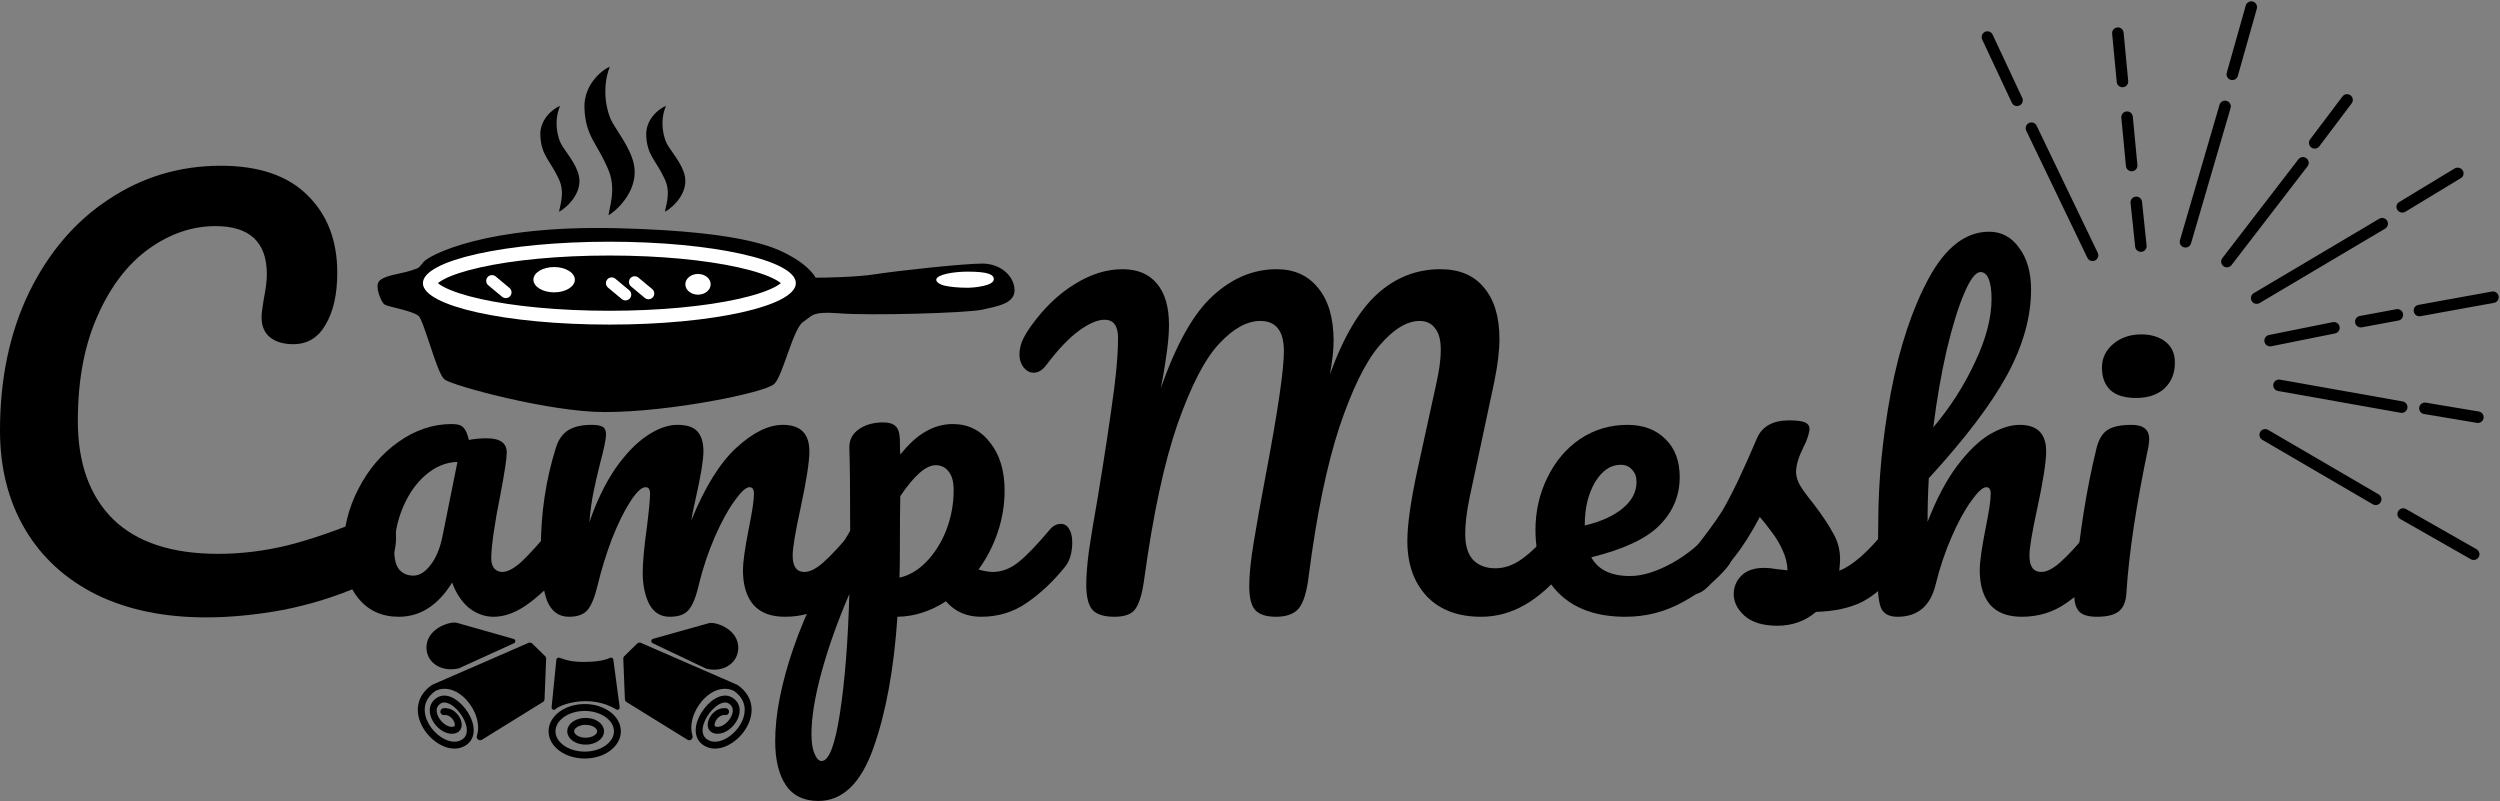 <svg width="1086" height="348" viewBox="0 0 1086 348" fill="none" xmlns="http://www.w3.org/2000/svg">
<rect x="0" y="0" width="1086" height="348" fill="#808080" stroke="none"/>
<path d="M927.955 172.876C922.999 172.876 919.282 171.755 916.804 169.513C914.326 167.153 913.087 163.908 913.087 159.778C913.087 155.648 914.68 152.226 917.866 149.512C921.17 146.68 925.241 145.264 930.079 145.264C934.445 145.264 937.985 146.326 940.699 148.45C943.413 150.574 944.77 153.583 944.77 157.477C944.77 162.197 943.236 165.973 940.168 168.805C937.1 171.519 933.029 172.876 927.955 172.876ZM910.963 267.925C907.187 267.925 904.591 267.158 903.175 265.624C901.759 264.09 901.051 261.671 901.051 258.367C901.051 257.423 901.169 255.771 901.405 253.411C903.293 231.817 906.42 212.17 910.786 194.47C911.73 190.812 913.264 188.275 915.388 186.859C917.63 185.325 921.17 184.558 926.008 184.558C931.082 184.558 933.619 186.623 933.619 190.753C933.619 191.343 933.501 192.464 933.265 194.116C927.955 219.368 924.769 240.549 923.707 257.659C923.471 261.435 922.35 264.09 920.344 265.624C918.338 267.158 915.211 267.925 910.963 267.925Z" fill="black"/>
<path d="M912.918 227.569C914.452 227.569 915.632 228.277 916.458 229.693C917.402 231.109 917.874 233.056 917.874 235.534C917.874 240.254 916.753 243.912 914.511 246.508C909.083 252.762 903.478 257.895 897.696 261.907C892.032 265.919 885.542 267.925 878.226 267.925C872.208 267.925 867.665 266.214 864.597 262.792C861.529 259.252 859.995 254.178 859.995 247.57C859.995 244.266 860.821 238.366 862.473 229.87C864.007 222.436 864.774 217.303 864.774 214.471C864.774 212.583 864.125 211.639 862.827 211.639C861.293 211.639 859.11 213.645 856.278 217.657C853.446 221.551 850.614 226.743 847.782 233.233C844.95 239.723 842.649 246.567 840.879 253.765C838.637 263.205 833.091 267.925 824.241 267.925C820.701 267.925 818.341 266.686 817.161 264.208C816.099 261.612 815.568 257.01 815.568 250.402C815.568 246.626 815.627 243.617 815.745 241.375L815.922 227.215C815.922 209.043 817.751 190.104 821.409 170.398C825.185 150.692 830.672 134.172 837.87 120.838C845.186 107.386 853.918 100.66 864.066 100.66C869.494 100.66 873.86 103.02 877.164 107.74C880.586 112.342 882.297 118.36 882.297 125.794C882.297 137.712 878.816 150.102 871.854 162.964C864.892 175.708 853.564 190.635 837.87 207.745C837.516 213.881 837.339 220.194 837.339 226.684C841.233 216.654 845.54 208.512 850.26 202.258C855.098 195.886 859.818 191.343 864.42 188.629C869.14 185.915 873.447 184.558 877.341 184.558C885.011 184.558 888.846 188.393 888.846 196.063C888.846 200.665 887.548 208.984 884.952 221.02C882.71 231.286 881.589 238.071 881.589 241.375C881.589 246.095 883.3 248.455 886.722 248.455C889.082 248.455 891.855 247.039 895.041 244.207C898.345 241.257 902.711 236.537 908.139 230.047C909.555 228.395 911.148 227.569 912.918 227.569ZM860.349 118.183C858.225 118.183 855.865 121.251 853.269 127.387C850.673 133.405 848.136 141.606 845.658 151.99C843.298 162.256 841.351 173.466 839.817 185.62C847.133 177.006 853.151 167.625 857.871 157.477C862.709 147.329 865.128 138.125 865.128 129.865C865.128 126.089 864.715 123.198 863.889 121.192C863.063 119.186 861.883 118.183 860.349 118.183Z" fill="black"/>
<path d="M772.069 271.819C765.933 271.819 761.213 270.403 757.909 267.571C754.723 264.739 753.13 261.553 753.13 258.013C753.13 254.945 754.251 252.29 756.493 250.048C758.735 247.806 762.039 246.685 766.405 246.685C767.939 246.685 769.709 246.862 771.715 247.216C773.839 247.452 775.432 247.629 776.494 247.747C776.376 244.679 775.668 241.788 774.37 239.074C773.19 236.36 771.656 233.764 769.768 231.286C767.88 228.69 766.11 226.448 764.458 224.56C760.8 231.522 757.142 237.304 753.484 241.906C749.944 246.508 746.05 250.874 741.802 255.004C739.678 257.128 737.436 258.19 735.076 258.19C733.188 258.19 731.654 257.541 730.474 256.243C729.294 254.827 728.704 253.116 728.704 251.11C728.704 248.75 729.53 246.567 731.182 244.561L733.483 241.729C739.973 233.705 744.87 227.097 748.174 221.905C750.18 218.483 752.54 213.94 755.254 208.276C757.968 202.494 760.623 196.535 763.219 190.399C765.461 185.207 770.122 182.611 777.202 182.611C780.506 182.611 782.807 182.906 784.105 183.496C785.403 184.086 786.052 185.03 786.052 186.328C786.052 187.036 785.816 188.157 785.344 189.691C784.872 191.225 784.223 192.759 783.397 194.293C781.273 198.541 780.211 202.14 780.211 205.09C780.211 206.86 780.801 208.807 781.981 210.931C783.279 213.055 785.226 215.71 787.822 218.896C791.598 223.852 794.43 228.1 796.318 231.64C798.324 235.062 799.327 238.838 799.327 242.968C799.327 244.148 799.209 245.8 798.973 247.924C804.755 245.682 811.54 239.723 819.328 230.047C820.744 228.395 822.337 227.569 824.107 227.569C825.641 227.569 826.821 228.277 827.647 229.693C828.591 231.109 829.063 233.056 829.063 235.534C829.063 240.018 827.942 243.676 825.7 246.508C819.8 253.824 814.136 258.839 808.708 261.553C803.398 264.149 796.79 265.565 788.884 265.801C784.164 269.813 778.559 271.819 772.069 271.819Z" fill="black"/>
<path d="M748.603 227.569C750.137 227.569 751.317 228.277 752.143 229.693C753.087 231.109 753.559 233.056 753.559 235.534C753.559 240.254 752.438 243.912 750.196 246.508C745.83 251.818 739.635 256.715 731.611 261.199C723.705 265.683 715.209 267.925 706.123 267.925C693.733 267.925 684.116 264.562 677.272 257.836C670.428 251.11 667.006 241.906 667.006 230.224C667.006 222.082 668.717 214.53 672.139 207.568C675.561 200.488 680.281 194.883 686.299 190.753C692.435 186.623 699.338 184.558 707.008 184.558C713.852 184.558 719.339 186.623 723.469 190.753C727.599 194.765 729.664 200.252 729.664 207.214C729.664 215.356 726.714 222.377 720.814 228.277C715.032 234.059 705.179 238.661 691.255 242.083C694.205 247.511 699.81 250.225 708.07 250.225C713.38 250.225 719.398 248.396 726.124 244.738C732.968 240.962 738.868 236.065 743.824 230.047C745.24 228.395 746.833 227.569 748.603 227.569ZM703.999 201.904C699.633 201.904 695.916 204.441 692.848 209.515C689.898 214.589 688.423 220.725 688.423 227.923V228.277C695.385 226.625 700.872 224.147 704.884 220.843C708.896 217.539 710.902 213.704 710.902 209.338C710.902 207.096 710.253 205.326 708.955 204.028C707.775 202.612 706.123 201.904 703.999 201.904Z" fill="black"/>
<path d="M484.091 267.925C479.725 267.925 476.598 266.981 474.71 265.093C472.822 263.087 471.878 259.37 471.878 253.942C471.878 250.284 472.232 245.623 472.94 239.959C473.766 234.177 475.064 226.271 476.834 216.241C479.902 197.715 482.321 181.667 484.091 168.097C485.153 159.601 485.684 152.521 485.684 146.857C485.684 141.547 483.737 138.892 479.843 138.892C476.775 138.892 473.058 140.485 468.692 143.671C464.444 146.739 459.724 151.695 454.532 158.539C452.88 160.781 451.051 161.902 449.045 161.902C447.393 161.902 445.918 161.135 444.62 159.601C443.44 157.949 442.85 156.12 442.85 154.114C442.85 152.226 443.204 150.338 443.912 148.45C444.738 146.444 446.036 144.202 447.806 141.724C453.47 133.818 459.783 127.741 466.745 123.493C473.707 119.127 480.669 116.944 487.631 116.944C494.121 116.944 499.077 119.009 502.499 123.139C506.039 127.269 507.809 133.287 507.809 141.193C507.809 144.379 507.514 148.155 506.924 152.521C506.334 156.769 505.803 160.25 505.331 162.964C504.859 165.678 504.505 167.566 504.269 168.628C510.995 149.394 518.547 136.001 526.925 128.449C535.303 120.779 544.507 116.944 554.537 116.944C562.207 116.944 568.225 119.658 572.591 125.086C577.075 130.514 579.317 138.184 579.317 148.096C579.317 151.99 578.786 156.828 577.724 162.61C583.624 146.326 590.527 134.644 598.433 127.564C606.339 120.484 615.425 116.944 625.691 116.944C633.951 116.944 640.264 119.599 644.63 124.909C649.114 130.219 651.356 137.653 651.356 147.211C651.356 152.403 650.589 158.716 649.055 166.15L638.258 216.772C637.078 222.672 636.488 227.746 636.488 231.994C636.488 236.95 637.609 240.667 639.851 243.145C642.211 245.623 645.456 246.862 649.586 246.862C653.48 246.862 657.256 245.564 660.914 242.968C664.69 240.372 669.115 236.065 674.189 230.047C675.605 228.395 677.198 227.569 678.968 227.569C680.502 227.569 681.682 228.277 682.508 229.693C683.452 231.109 683.924 233.056 683.924 235.534C683.924 240.136 682.803 243.794 680.561 246.508C674.425 253.942 668.348 259.37 662.33 262.792C656.312 266.214 649.999 267.925 643.391 267.925C633.361 267.925 625.514 264.975 619.85 259.075C614.186 253.057 611.354 245.033 611.354 235.003C611.354 228.041 612.77 217.952 615.602 204.736L622.682 172.345C622.918 171.283 623.331 169.395 623.921 166.681C624.511 163.967 624.983 161.43 625.337 159.07C625.691 156.592 625.868 154.173 625.868 151.813C625.868 147.683 625.042 144.615 623.39 142.609C621.856 140.485 619.614 139.423 616.664 139.423C611.118 139.423 605.277 143.022 599.141 150.22C593.123 157.3 587.341 169.1 581.795 185.62C576.367 202.14 571.942 223.616 568.52 250.048C567.694 257.128 566.219 261.907 564.095 264.385C562.089 266.745 558.785 267.925 554.183 267.925C550.171 267.925 547.221 266.981 545.333 265.093C543.563 263.205 542.678 259.665 542.678 254.473C542.678 249.635 543.327 243.322 544.625 235.534C545.923 227.628 547.575 218.365 549.581 207.745C555.009 179.189 557.723 160.781 557.723 152.521C557.723 148.037 556.838 144.733 555.068 142.609C553.416 140.485 550.879 139.423 547.457 139.423C541.675 139.423 535.716 142.727 529.58 149.335C523.444 155.825 517.426 167.448 511.526 184.204C505.744 200.842 500.906 223.38 497.012 251.818C496.186 257.836 494.947 262.025 493.295 264.385C491.761 266.745 488.693 267.925 484.091 267.925Z" fill="black"/>
<path d="M460.824 227.569C462.358 227.569 463.538 228.277 464.364 229.693C465.308 231.109 465.78 233.056 465.78 235.534C465.78 240.254 464.659 243.912 462.417 246.508C457.343 252.762 451.856 257.895 445.956 261.907C440.174 265.919 433.566 267.925 426.132 267.925C419.878 267.925 414.804 265.683 410.91 261.199C404.184 265.565 397.163 267.807 389.847 267.925C388.313 290.699 384.832 309.697 379.404 324.919C373.976 340.259 366.011 347.929 355.509 347.929C349.137 347.929 344.417 345.628 341.349 341.026C338.281 336.424 336.747 330.052 336.747 321.91C336.747 310.346 339.402 296.835 344.712 281.377C350.022 266.037 358.223 249.104 369.315 230.578C369.315 213.35 369.197 201.373 368.961 194.647C368.843 191.225 370.2 188.511 373.032 186.505C375.864 184.499 379.404 183.496 383.652 183.496C386.13 183.496 387.9 184.027 388.962 185.089C390.142 186.033 390.791 187.98 390.909 190.93C390.909 193.88 390.968 196.063 391.086 197.479C394.862 192.759 398.579 189.396 402.237 187.39C405.895 185.266 409.789 184.204 413.919 184.204C420.527 184.204 425.896 186.859 430.026 192.169C434.274 197.479 436.398 204.441 436.398 213.055C436.398 219.309 435.395 225.386 433.389 231.286C431.383 237.186 428.61 242.555 425.07 247.393C427.548 248.101 429.613 248.455 431.265 248.455C435.159 248.455 438.876 247.039 442.416 244.207C445.956 241.375 450.499 236.655 456.045 230.047C457.461 228.395 459.054 227.569 460.824 227.569ZM390.732 250.933C394.98 249.989 398.874 247.688 402.414 244.03C406.072 240.254 408.963 235.652 411.087 230.224C413.211 224.678 414.273 218.896 414.273 212.878C414.273 209.338 413.565 206.683 412.149 204.913C410.733 203.025 408.845 202.081 406.485 202.081C402.237 202.081 397.104 206.565 391.086 215.533C390.968 220.725 390.909 228.336 390.909 238.366C390.909 243.794 390.85 247.983 390.732 250.933ZM356.925 330.583C360.111 330.583 362.766 323.621 364.89 309.697C367.014 295.891 368.371 278.663 368.961 258.013C363.887 269.813 359.875 281.082 356.925 291.82C353.975 302.558 352.5 311.585 352.5 318.901C352.5 322.677 352.972 325.568 353.916 327.574C354.742 329.58 355.745 330.583 356.925 330.583Z" fill="black"/>
<path d="M247.16 267.925C242.676 267.925 239.49 265.565 237.602 260.845C235.832 256.125 234.947 248.573 234.947 238.189C234.947 222.849 237.13 208.276 241.496 194.47C242.558 191.048 244.269 188.57 246.629 187.036C249.107 185.384 252.529 184.558 256.895 184.558C259.255 184.558 260.907 184.853 261.851 185.443C262.795 186.033 263.267 187.154 263.267 188.806C263.267 190.694 262.382 194.942 260.612 201.55C259.432 206.27 258.488 210.4 257.78 213.94C257.072 217.362 256.482 221.669 256.01 226.861C259.196 217.657 262.972 209.869 267.338 203.497C271.822 197.125 276.365 192.405 280.967 189.337C285.687 186.151 290.112 184.558 294.242 184.558C298.372 184.558 301.263 185.502 302.915 187.39C304.685 189.278 305.57 192.169 305.57 196.063C305.57 199.839 304.449 206.683 302.207 216.595C301.263 220.843 300.614 224.029 300.26 226.153C306.16 211.639 312.709 201.078 319.907 194.47C327.105 187.862 333.831 184.558 340.085 184.558C347.755 184.558 351.59 188.393 351.59 196.063C351.59 200.665 350.292 208.984 347.696 221.02C345.454 231.286 344.333 238.071 344.333 241.375C344.333 246.095 346.044 248.455 349.466 248.455C351.826 248.455 354.599 247.039 357.785 244.207C361.089 241.257 365.455 236.537 370.883 230.047C372.299 228.395 373.892 227.569 375.662 227.569C377.196 227.569 378.376 228.277 379.202 229.693C380.146 231.109 380.618 233.056 380.618 235.534C380.618 240.254 379.497 243.912 377.255 246.508C372.181 252.762 366.694 257.895 360.794 261.907C355.012 265.919 348.404 267.925 340.97 267.925C334.952 267.925 330.409 266.214 327.341 262.792C324.273 259.252 322.739 254.178 322.739 247.57C322.739 244.266 323.565 238.366 325.217 229.87C326.751 222.436 327.518 217.303 327.518 214.471C327.518 212.583 326.869 211.639 325.571 211.639C324.037 211.639 321.854 213.645 319.022 217.657C316.19 221.551 313.358 226.743 310.526 233.233C307.694 239.723 305.393 246.567 303.623 253.765C302.325 259.429 300.791 263.205 299.021 265.093C297.369 266.981 294.655 267.925 290.879 267.925C286.985 267.925 284.035 266.096 282.029 262.438C280.141 258.662 279.197 254.119 279.197 248.809C279.197 244.325 279.787 237.835 280.967 229.339C281.911 221.787 282.383 216.831 282.383 214.471C282.383 212.583 281.734 211.639 280.436 211.639C278.666 211.639 276.424 213.763 273.71 218.011C270.996 222.259 268.341 227.687 265.745 234.295C263.267 240.903 261.261 247.393 259.727 253.765C258.429 259.311 256.895 263.087 255.125 265.093C253.473 266.981 250.818 267.925 247.16 267.925Z" fill="black"/>
<path d="M173.224 267.925C165.908 267.925 160.067 265.27 155.701 259.96C151.335 254.65 149.152 247.688 149.152 239.074C149.152 229.634 151.335 220.725 155.701 212.347C160.067 203.851 165.849 197.066 173.047 191.992C180.363 186.8 188.092 184.204 196.234 184.204C198.83 184.204 200.541 184.735 201.367 185.797C202.311 186.741 203.078 188.511 203.668 191.107C206.146 190.635 208.742 190.399 211.456 190.399C217.238 190.399 220.129 192.464 220.129 196.594C220.129 199.072 219.244 204.972 217.474 214.294C214.76 227.864 213.403 237.304 213.403 242.614C213.403 244.384 213.816 245.8 214.642 246.862C215.586 247.924 216.766 248.455 218.182 248.455C220.424 248.455 223.138 247.039 226.324 244.207C229.51 241.257 233.817 236.537 239.245 230.047C240.661 228.395 242.254 227.569 244.024 227.569C245.558 227.569 246.738 228.277 247.564 229.693C248.508 231.109 248.98 233.056 248.98 235.534C248.98 240.254 247.859 243.912 245.617 246.508C240.779 252.526 235.646 257.6 230.218 261.73C224.79 265.86 219.539 267.925 214.465 267.925C210.571 267.925 206.972 266.627 203.668 264.031C200.482 261.317 198.063 257.659 196.411 253.057C190.275 262.969 182.546 267.925 173.224 267.925ZM179.596 250.048C182.192 250.048 184.67 248.514 187.03 245.446C189.39 242.378 191.101 238.307 192.163 233.233L198.712 200.665C193.756 200.783 189.154 202.671 184.906 206.329C180.776 209.869 177.472 214.589 174.994 220.489C172.516 226.389 171.277 232.643 171.277 239.251C171.277 242.909 171.985 245.623 173.401 247.393C174.935 249.163 177 250.048 179.596 250.048Z" fill="black"/>
<path d="M89.47 268.19C71.223 268.19 55.353 264.893 41.86 258.3C28.367 251.553 18.017 242.047 10.81 229.78C3.603 217.513 0 203.253 0 187C0 164.46 4.217 144.45 12.65 126.97C21.237 109.49 32.813 95.997 47.38 86.49C61.947 76.83 78.123 72 95.91 72C112.47 72 125.043 76.293 133.63 84.88C142.217 93.313 146.51 104.507 146.51 118.46C146.51 127.813 144.823 135.327 141.45 141C138.23 146.673 133.553 149.51 127.42 149.51C123.127 149.51 119.753 148.513 117.3 146.52C114.847 144.527 113.62 141.613 113.62 137.78C113.62 136.4 113.927 133.87 114.54 130.19C115.46 125.59 115.92 121.91 115.92 119.15C115.92 105.197 108.483 98.22 93.61 98.22C83.49 98.22 73.83 101.517 64.63 108.11C55.43 114.703 47.993 124.44 42.32 137.32C36.647 150.047 33.81 165.227 33.81 182.86C33.81 201.26 38.947 215.52 49.22 225.64C59.493 235.607 74.673 240.59 94.76 240.59C104.727 240.59 114.77 239.363 124.89 236.91C135.163 234.303 146.51 230.393 158.93 225.18C161.23 224.26 163.147 223.8 164.68 223.8C167.133 223.8 168.973 224.72 170.2 226.56C171.427 228.4 172.04 230.777 172.04 233.69C172.04 243.043 166.98 249.943 156.86 254.39C145.973 259.143 134.627 262.67 122.82 264.97C111.167 267.117 100.05 268.19 89.47 268.19Z" fill="black"/>
<path d="M188.407 298.828C188.722 298.673 189.039 298.535 189.356 298.414L230.175 280.639L235.743 286.095L235.047 303.678L208.599 320.048C211.981 309.444 200.235 294.261 189.356 298.414L188.407 298.828Z" fill="black"/>
<path d="M192.806 309.135C197.678 308.529 201.14 315.804 197.678 317.017C192.11 318.967 184.006 308.423 190.718 304.284C197.602 300.04 210.825 318.566 200.462 323.08C190.717 327.324 174.485 308.528 188.407 298.828M188.407 298.828C199.537 293.371 212.079 309.135 208.599 320.048L235.047 303.678L235.743 286.095L230.175 280.639L188.407 298.828Z" stroke="black" stroke-width="3" stroke-linecap="round" stroke-linejoin="round"/>
<path d="M319.593 298.828C319.278 298.673 318.961 298.535 318.644 298.414L277.825 280.639L272.257 286.095L272.953 303.678L299.401 320.048C296.019 309.444 307.765 294.261 318.644 298.414L319.593 298.828Z" fill="black"/>
<path d="M315.194 309.135C310.322 308.529 306.86 315.804 310.322 317.017C315.89 318.967 323.994 308.423 317.282 304.284C310.398 300.04 297.175 318.566 307.538 323.08C317.283 327.324 333.515 308.528 319.593 298.828M319.593 298.828C308.463 293.371 295.921 309.135 299.401 320.048L272.953 303.678L272.257 286.095L277.825 280.639L319.593 298.828Z" stroke="black" stroke-width="3" stroke-linecap="round" stroke-linejoin="round"/>
<path d="M240.611 307.334L242.68 286.667C246.129 287.92 248.888 288.546 253.716 288.546C258.544 288.546 262.912 287.92 265.441 286.667L268.2 307.334C265.901 305.872 261.027 303.576 254.406 303.576C247.784 303.576 241.991 305.872 240.611 307.334Z" fill="black" stroke="black" stroke-width="2" stroke-linecap="round" stroke-linejoin="round"/>
<ellipse cx="254" cy="317.666" rx="14.2" ry="10.333" stroke="black" stroke-width="3"/>
<ellipse cx="254.405" cy="317.666" rx="6.491" ry="4.306" stroke="black" stroke-width="3"/>
<path d="M199.012 289.376L222.861 278.516L198.281 271.54C195.972 270.871 187.097 273.503 186.305 280.285C185.584 286.45 191.4 291.119 199.012 289.376Z" fill="black" stroke="black" stroke-width="2" stroke-linecap="round" stroke-linejoin="round"/>
<path d="M307.086 289.509L283.913 278.483L308.078 271.699C310.348 271.047 318.994 273.743 319.664 280.523C320.274 286.687 314.51 291.307 307.086 289.509Z" fill="black" stroke="black" stroke-width="2" stroke-linecap="round" stroke-linejoin="round"/>
<path d="M343.699 112.5C347.892 114.787 352.699 119 353.657 121.642C359.324 121.642 372.557 121.341 380.157 120.141C389.657 118.641 418.642 115.5 426.705 115.5C433.747 115.5 439.204 120 439.704 125.5C440.204 131 433.212 132 426.712 133.5C420.212 135 378.157 136.141 365.157 135.141C352.157 134.141 352.657 136.141 348.157 139.141C343.657 142.141 339.199 162.502 335.699 166.002C332.199 169.502 291.217 178.002 262.699 178.002C238.741 178.002 196.699 166.502 193.699 164.002C190.699 161.502 185.157 139.141 182.657 136.641C180.157 134.141 169.241 132.362 167.699 131.502C166.507 130.837 163.699 124.002 165.699 122.502C169.034 120.001 174.241 120.36 181.699 117.5C182.866 116.833 183.099 116.5 184.699 114.5C186.699 112 210.657 98.641 268.657 100.142C326.657 101.642 338.199 109.5 343.699 112.5Z" fill="black" stroke="black" stroke-width="2" stroke-linecap="round" stroke-linejoin="round"/>
<path d="M264.712 108C242.496 108 222.474 110.003 208.087 113.2C200.869 114.804 195.232 116.674 191.473 118.649C189.59 119.639 188.325 120.579 187.564 121.404C186.819 122.214 186.712 122.735 186.712 123C186.712 123.265 186.819 123.786 187.564 124.596C188.325 125.421 189.59 126.361 191.473 127.351C195.232 129.326 200.869 131.196 208.087 132.8C222.474 135.997 242.496 138 264.712 138C286.928 138 306.949 135.997 321.337 132.8C328.555 131.196 334.192 129.326 337.951 127.351C339.834 126.361 341.099 125.421 341.859 124.596C342.605 123.786 342.712 123.265 342.712 123C342.712 122.735 342.605 122.214 341.859 121.404C341.099 120.579 339.834 119.639 337.951 118.649C334.192 116.674 328.555 114.804 321.337 113.2C306.949 110.003 286.928 108 264.712 108Z" stroke="white" stroke-width="6"/>
<ellipse cx="5.5" cy="4.5" rx="5.5" ry="4.5" transform="matrix(-1 0 0 1 308.712 119)" fill="white"/>
<ellipse cx="9" cy="5.5" rx="9" ry="5.5" transform="matrix(-1 0 0 1 249.712 116)" fill="white"/>
<path d="M275.712 122.5L281.712 127.5" stroke="white" stroke-width="5" stroke-linecap="round"/>
<path d="M265.712 123L271.712 128" stroke="white" stroke-width="5" stroke-linecap="round"/>
<path d="M213.712 122L219.712 127" stroke="white" stroke-width="5" stroke-linecap="round"/>
<path d="M420.207 118C414.223 118.007 407.241 119.236 406.742 121.295C406.443 122.53 408.409 123.698 410.732 124.178C412.727 124.59 416.218 125 420.207 125C423.24 125 431.712 124.179 431.712 121.295C431.712 119.237 429.197 117.989 420.207 118Z" fill="white"/>
<path d="M253.888 47C253.488 37 261.215 30.5 264.882 29C260.887 39.5 264.135 49.37 265.388 52C267.388 56.201 273.888 64 275.387 71.5C277.449 81.818 269.215 90.5 264.382 93.5C264.382 91 267.888 82.5 264.382 74C259.434 62.001 254.388 59.5 253.888 47Z" fill="black"/>
<path d="M234.724 58.837C234.412 51.705 240.427 47.07 243.282 46C240.172 53.488 242.7 60.528 243.675 62.403C245.232 65.399 250.292 70.961 251.459 76.31C253.064 83.669 246.655 89.861 242.893 92C242.893 90.217 245.621 84.155 242.893 78.093C239.041 69.536 235.113 67.752 234.724 58.837Z" fill="black"/>
<path d="M280.724 58.837C280.412 51.705 286.427 47.07 289.282 46C286.172 53.488 288.7 60.528 289.675 62.403C291.232 65.399 296.292 70.961 297.459 76.31C299.064 83.669 292.655 89.861 288.893 92C288.893 90.217 291.621 84.155 288.893 78.093C285.041 69.536 281.113 67.752 280.724 58.837Z" fill="black"/>
<line x1="863.325" y1="16.101" x2="876.203" y2="43.574" stroke="black" stroke-width="5" stroke-linecap="round"/>
<line x1="977.959" y1="3.085" x2="969.713" y2="32.285" stroke="black" stroke-width="5" stroke-linecap="round"/>
<line x1="2.5" y1="-2.5" x2="25.854" y2="-2.5" transform="matrix(-0.602 0.799 -0.8 -0.6 1019.07 39.898)" stroke="black" stroke-width="5" stroke-linecap="round"/>
<line x1="2.5" y1="-2.5" x2="25.854" y2="-2.5" transform="matrix(-0.986 -0.165 0.163 -0.987 1079.27 179.174)" stroke="black" stroke-width="5" stroke-linecap="round"/>
<line x1="1074.58" y1="240.757" x2="1043.94" y2="223.308" stroke="black" stroke-width="5" stroke-linecap="round"/>
<line x1="2.5" y1="-2.5" x2="30.684" y2="-2.5" transform="matrix(-0.855 0.518 -0.55 -0.835 1068.4 71.898)" stroke="black" stroke-width="5" stroke-linecap="round"/>
<path d="M920.001 14.399L922 35.398" stroke="black" stroke-width="5" stroke-linecap="round"/>
<path d="M1082.93 129.103L1051 134.898" stroke="black" stroke-width="5" stroke-linecap="round"/>
<path d="M924 50.905L925.999 71.904" stroke="black" stroke-width="5" stroke-linecap="round"/>
<path d="M1041.41 136.783L1025.53 139.728" stroke="black" stroke-width="5" stroke-linecap="round"/>
<path d="M928 87.898L929.999 106.904" stroke="black" stroke-width="5" stroke-linecap="round"/>
<path d="M1013.86 142.391L986.136 147.97" stroke="black" stroke-width="5" stroke-linecap="round"/>
<path d="M882.45 55.682L909 110.898" stroke="black" stroke-width="5" stroke-linecap="round"/>
<path d="M966.564 46.224L949.38 105.033" stroke="black" stroke-width="5" stroke-linecap="round"/>
<path d="M1000.4 70.73L967.382 113.635" stroke="black" stroke-width="5" stroke-linecap="round"/>
<path d="M1043.3 176.852L990 167.376" stroke="black" stroke-width="5" stroke-linecap="round"/>
<path d="M1032 216.898L984 188.898" stroke="black" stroke-width="5" stroke-linecap="round"/>
<path d="M1034.82 97.169L980.298 129.495" stroke="black" stroke-width="5" stroke-linecap="round"/>
</svg>
